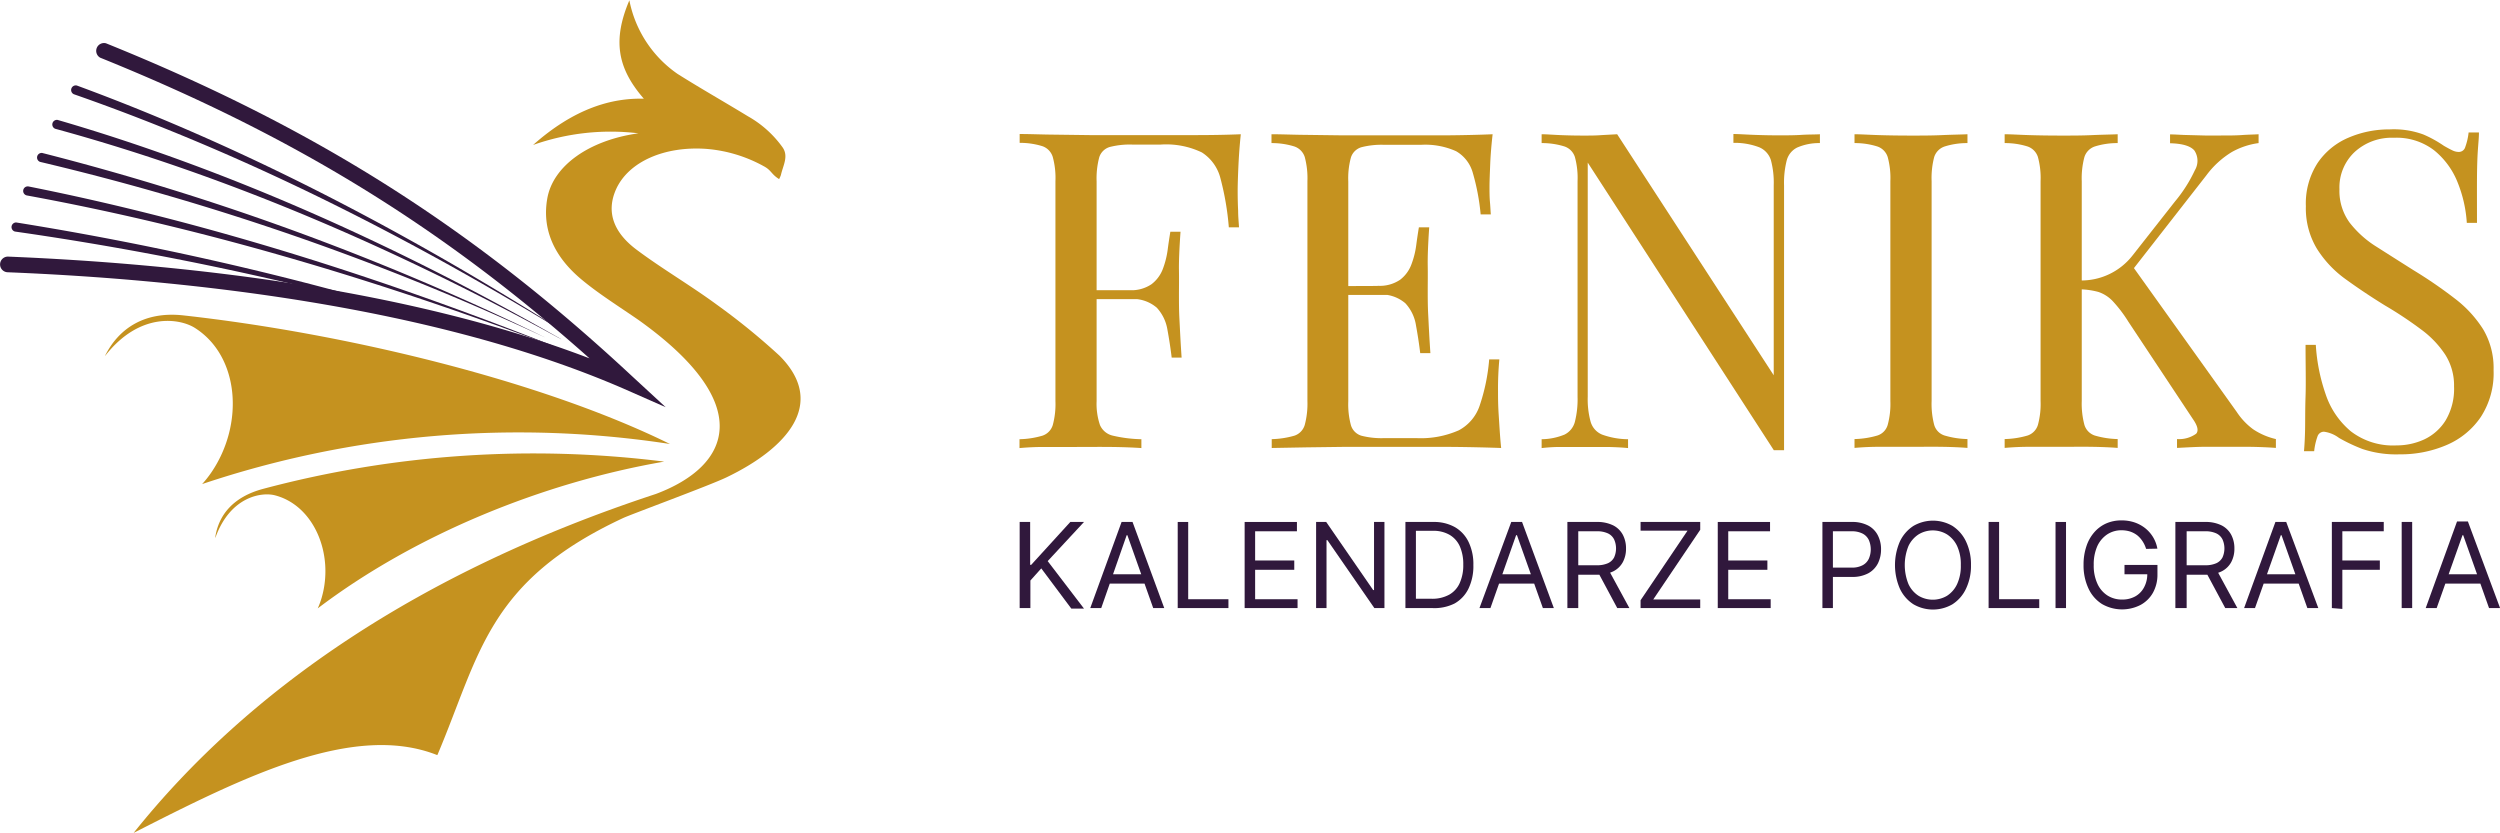 <svg id="Warstwa_1" data-name="Warstwa 1" xmlns="http://www.w3.org/2000/svg" width="319.37" height="106.36" viewBox="0 0 319.37 106.36">
  <defs>
    <style>
      .cls-1 {
        fill: #30183c;
      }

      .cls-2 {
        fill: #c5921f;
      }
    </style>
  </defs>
  <g>
    <path class="cls-1" d="M608.36,383.34,603.05,381c-24.53-10.66-56.37-14-78.77-14.9a1,1,0,0,1-.95-1,1,1,0,0,1,1-1c21,.86,50.33,3.83,74.3,13-18.89-16.83-37.88-28.46-62.51-38.41a1,1,0,0,1,.74-1.84c26.66,10.77,46.77,23.49,67.23,42.55Z" transform="translate(-523.32 -331.32)"/>
    <path class="cls-1" d="M593.78,376.9a405.38,405.38,0,0,0-68.55-16,.59.59,0,0,1,.16-1.16,405.86,405.86,0,0,1,68.39,17.18" transform="translate(-523.32 -331.32)"/>
    <path class="cls-1" d="M597,376.69c-22.78-8.75-46.22-16-70.24-20.4a.58.58,0,0,1,.21-1.15c24,4.78,47.36,12.43,70,21.55" transform="translate(-523.32 -331.32)"/>
    <path class="cls-1" d="M593,374.45A335,335,0,0,0,528.44,352a.59.59,0,0,1,.27-1.14A335.46,335.46,0,0,1,593,374.45" transform="translate(-523.32 -331.32)"/>
    <path class="cls-1" d="M595,374.66c-20.48-11.24-42.06-20.73-64.63-26.89a.59.59,0,0,1,.31-1.13c22.52,6.55,44,16.41,64.32,28" transform="translate(-523.32 -331.32)"/>
    <path class="cls-1" d="M597.4,375c-20.42-12.63-41.94-23.71-64.64-31.64a.59.59,0,0,1,.39-1.11c22.61,8.32,44,19.77,64.25,32.75" transform="translate(-523.32 -331.32)"/>
  </g>
  <path class="cls-2" d="M536.74,376.77c1.77-3.54,5.1-5.7,10-5.16,20.57,2.28,45.65,8.29,62.17,16.43a127.18,127.18,0,0,0-59.77,5.12,13.32,13.32,0,0,0,1.18-1.49c4.22-6.19,3.59-14.84-2.09-18.45-1.91-1.22-7.05-2.1-11.47,3.55" transform="translate(-523.32 -331.32)"/>
  <path class="cls-2" d="M550.81,400c.44-3,2.42-5.23,6.09-6.22a134.09,134.09,0,0,1,51.27-3.49c-15.51,2.68-31.85,9.33-44.26,18.75a10.44,10.44,0,0,0,.51-1.39c1.6-5.57-1-11.78-6-13.06-1.7-.43-5.69.17-7.58,5.41" transform="translate(-523.32 -331.32)"/>
  <path class="cls-2" d="M579.21,427.74c5.41-12.78,6.35-22.14,23.71-30.24,1-.47,11.13-4.19,13.23-5.21,7.61-3.66,12.9-9.38,6.74-15.54a85.69,85.69,0,0,0-8-6.51c-3.33-2.45-7-4.59-10.22-7-3-2.23-3.94-4.88-2.64-7.76,1.58-3.48,6.14-5.52,11.53-5.14a18.15,18.15,0,0,1,7.36,2.23c.95.51.92,1,1.93,1.63a4,4,0,0,0,.23-.52c.27-1.22,1-2.37.23-3.51a13.67,13.67,0,0,0-4.45-4c-3-1.83-6.07-3.57-9-5.42a14.9,14.9,0,0,1-6.14-9.39c-2.17,5.12-1.53,8.68,1.85,12.57-4.08-.11-8.86,1.21-14.15,5.91a29.68,29.68,0,0,1,13.46-1.49c-6.31.88-10.93,4.16-11.65,8.35-.66,3.81.76,7.3,4.36,10.31,2.21,1.85,4.85,3.49,7.32,5.2,15.06,10.75,11.79,18.61,2.2,22.21-30.21,9.93-52.1,25-66.72,43.3,14.1-7.19,28.13-14.16,38.78-9.94" transform="translate(-523.32 -331.32)"/>
  <g>
    <path class="cls-2" d="M681.83,348.47c-.15,1.43-.25,2.82-.31,4.16s-.09,2.37-.09,3.08q0,1.37.06,2.55c0,.79.08,1.49.11,2.1h-1.3a35.26,35.26,0,0,0-1.07-6.26,5.51,5.51,0,0,0-2.38-3.31,10.54,10.54,0,0,0-5.27-1H668a10.29,10.29,0,0,0-2.92.31,2,2,0,0,0-1.33,1.3,10.49,10.49,0,0,0-.34,3.09v28.07a8.43,8.43,0,0,0,.43,3.06,2.35,2.35,0,0,0,1.67,1.36,17.31,17.31,0,0,0,3.62.45v1.13c-1-.07-2.23-.12-3.74-.14s-3,0-4.58,0-2.85,0-4.13,0-2.32.07-3.12.14v-1.13a11.24,11.24,0,0,0,2.92-.45,2.06,2.06,0,0,0,1.33-1.36,10.2,10.2,0,0,0,.34-3.06V354.47a10.16,10.16,0,0,0-.34-3.09A2.1,2.1,0,0,0,656.5,350a9.53,9.53,0,0,0-2.92-.43v-1.13c1.4,0,2.87.07,4.42.08l4.58.06,4.22,0H670l5.92,0Q679.22,348.58,681.83,348.47Zm-8.77,19.92v1.14H661.74v-1.14Zm1.07-7.47c-.15,2.15-.22,3.79-.2,4.93s0,2.17,0,3.11,0,2,.06,3.11.13,2.78.28,4.93H673q-.22-1.81-.54-3.54a5.42,5.42,0,0,0-1.36-2.83,4.69,4.69,0,0,0-3.53-1.1v-1.14a4.59,4.59,0,0,0,2.85-.76,4.4,4.4,0,0,0,1.45-1.95,11,11,0,0,0,.62-2.47c.11-.85.23-1.61.34-2.29Z" transform="translate(-523.32 -331.32)"/>
    <path class="cls-2" d="M714,348.47c-.15,1.32-.26,2.6-.31,3.85s-.09,2.19-.09,2.83,0,1.33.06,2,.07,1.14.11,1.56h-1.3a28,28,0,0,0-1-5.3,4.6,4.6,0,0,0-2.13-2.77,9.62,9.62,0,0,0-4.5-.82h-4.69a10.24,10.24,0,0,0-2.92.31,2,2,0,0,0-1.33,1.3,10.16,10.16,0,0,0-.34,3.09v28.07a10.2,10.2,0,0,0,.34,3.06,2,2,0,0,0,1.33,1.33,10.24,10.24,0,0,0,2.92.31h4.13a12,12,0,0,0,5.4-1,5.57,5.57,0,0,0,2.66-3.14,24.4,24.4,0,0,0,1.22-5.92h1.3a39.63,39.63,0,0,0-.17,4.08c0,.72,0,1.74.09,3.08s.16,2.73.31,4.16c-1.92-.07-4.1-.12-6.51-.14l-6.45,0H699l-4.22,0-4.58.06-4.42.08v-1.13a11.31,11.31,0,0,0,2.92-.45A2.06,2.06,0,0,0,690,385.6a10.54,10.54,0,0,0,.34-3.06V354.47a10.49,10.49,0,0,0-.34-3.09,2.1,2.1,0,0,0-1.33-1.35,9.59,9.59,0,0,0-2.92-.43v-1.13c1.4,0,2.87.07,4.42.08l4.58.06,4.22,0h3.2l5.91,0Q711.44,348.58,714,348.47Zm-9.74,19.36V369H693.94v-1.13Zm1.64-7.47c-.15,2.15-.21,3.79-.19,4.92s0,2.17,0,3.11,0,2,.06,3.12.13,2.77.28,4.92h-1.3q-.22-1.81-.54-3.54a5.34,5.34,0,0,0-1.36-2.83,4.72,4.72,0,0,0-3.53-1.1v-1.13a4.64,4.64,0,0,0,2.86-.77,4.38,4.38,0,0,0,1.44-1.95,10.82,10.82,0,0,0,.62-2.46c.11-.85.23-1.62.34-2.29Z" transform="translate(-523.32 -331.32)"/>
    <path class="cls-2" d="M755.81,348.47v1.13a7,7,0,0,0-2.91.57,2.56,2.56,0,0,0-1.33,1.64,11.63,11.63,0,0,0-.34,3.22v33.8h-1.31l-23.77-36.74V382a10.86,10.86,0,0,0,.37,3.2,2.53,2.53,0,0,0,1.47,1.64,9.91,9.91,0,0,0,3.31.59v1.13c-.68-.07-1.57-.12-2.66-.14l-3.11,0-2.86,0c-1,0-1.77.07-2.41.14v-1.13a7.91,7.91,0,0,0,2.92-.59,2.52,2.52,0,0,0,1.33-1.64,11.76,11.76,0,0,0,.34-3.2V354.47a10.16,10.16,0,0,0-.34-3.09,2.1,2.1,0,0,0-1.33-1.35,9.53,9.53,0,0,0-2.92-.43v-1.13c.64,0,1.45.07,2.41.11s1.91.06,2.86.06,1.62,0,2.38-.06l2-.11,20,30.79V355a11.14,11.14,0,0,0-.36-3.22,2.64,2.64,0,0,0-1.48-1.64,8.76,8.76,0,0,0-3.31-.57v-1.13c.68,0,1.58.07,2.69.11s2.14.06,3.09.06,2,0,2.91-.06S755.21,348.51,755.81,348.47Z" transform="translate(-523.32 -331.32)"/>
    <path class="cls-2" d="M774.66,348.47v1.13a9.46,9.46,0,0,0-2.91.43,2.1,2.1,0,0,0-1.34,1.35,10.57,10.57,0,0,0-.33,3.09v28.07a10.61,10.61,0,0,0,.33,3.06,2,2,0,0,0,1.34,1.36,11.15,11.15,0,0,0,2.91.45v1.13c-.87-.07-1.95-.12-3.25-.14s-2.62,0-3.94,0c-1.47,0-2.85,0-4.13,0s-2.32.07-3.11.14v-1.13a11.22,11.22,0,0,0,2.91-.45,2,2,0,0,0,1.33-1.36,10.2,10.2,0,0,0,.34-3.06V354.47a10.16,10.16,0,0,0-.34-3.09,2.08,2.08,0,0,0-1.33-1.35,9.51,9.51,0,0,0-2.91-.43v-1.13c.79,0,1.83.07,3.11.11s2.66.06,4.13.06c1.32,0,2.63,0,3.94-.06S773.79,348.51,774.66,348.47Z" transform="translate(-523.32 -331.32)"/>
    <path class="cls-2" d="M793.85,348.47v1.13a9.53,9.53,0,0,0-2.92.43,2.1,2.1,0,0,0-1.33,1.35,10.49,10.49,0,0,0-.34,3.09v28.07a10.54,10.54,0,0,0,.34,3.06,2.06,2.06,0,0,0,1.33,1.36,11.24,11.24,0,0,0,2.92.45v1.13c-.87-.07-2-.12-3.26-.14s-2.61,0-3.93,0-2.85,0-4.13,0-2.32.07-3.12.14v-1.13a11.24,11.24,0,0,0,2.92-.45,2.06,2.06,0,0,0,1.33-1.36,10.2,10.2,0,0,0,.34-3.06V354.47a10.16,10.16,0,0,0-.34-3.09,2.1,2.1,0,0,0-1.33-1.35,9.53,9.53,0,0,0-2.92-.43v-1.13c.8,0,1.83.07,3.12.11s2.66.06,4.13.06,2.63,0,3.93-.06S793,348.51,793.85,348.47Zm18,0v1.13a9.61,9.61,0,0,0-3.4,1.13,11.46,11.46,0,0,0-3.28,3l-10.93,14,1.25-2.77,13.58,19a8.6,8.6,0,0,0,2.1,2.21,8.77,8.77,0,0,0,2.89,1.24v1.13c-.91-.07-2-.12-3.37-.14l-3.43,0-2.35,0c-.92,0-2.08.07-3.48.14v-1.13a3.75,3.75,0,0,0,2.44-.68c.34-.37.2-1-.4-1.86l-8.26-12.46a17.21,17.21,0,0,0-2-2.63,4.52,4.52,0,0,0-1.81-1.16,9.7,9.7,0,0,0-2.35-.34v-1.13a8.31,8.31,0,0,0,6.68-3.17l5.43-6.91a18.19,18.19,0,0,0,2.55-4,2.37,2.37,0,0,0-.06-2.52c-.49-.58-1.53-.89-3.11-.93v-1.13c.71,0,1.45.07,2.2.08l2.24.06,2.07,0c1,0,1.88,0,2.71-.06S811.28,348.51,811.85,348.47Z" transform="translate(-523.32 -331.32)"/>
    <path class="cls-2" d="M828.6,347.85a10.92,10.92,0,0,1,4.3.65,14.92,14.92,0,0,1,2.61,1.44c.45.26.82.46,1.1.59a1.86,1.86,0,0,0,.82.2.85.85,0,0,0,.82-.62,7.88,7.88,0,0,0,.43-1.87H840c0,.64-.08,1.41-.14,2.29s-.1,2.06-.11,3.51,0,3.37,0,5.75h-1.3a16.54,16.54,0,0,0-1.19-5.21,10,10,0,0,0-3-4.07,7.88,7.88,0,0,0-5.13-1.59,7,7,0,0,0-5,1.81,6.2,6.2,0,0,0-1.95,4.76,6.86,6.86,0,0,0,1.3,4.27,13.09,13.09,0,0,0,3.48,3.11q2.18,1.39,4.73,3a57,57,0,0,1,5.23,3.59,15,15,0,0,1,3.62,3.93,9.7,9.7,0,0,1,1.33,5.21,10.26,10.26,0,0,1-1.64,6,10,10,0,0,1-4.36,3.57,14.84,14.84,0,0,1-6,1.19,13.55,13.55,0,0,1-4.75-.68,21.22,21.22,0,0,1-3-1.42,4.06,4.06,0,0,0-1.92-.79.87.87,0,0,0-.83.62,8.09,8.09,0,0,0-.42,1.87h-1.3c.07-.79.12-1.73.14-2.8s0-2.48.06-4.22,0-3.92,0-6.56h1.31a23.48,23.48,0,0,0,1.27,6.34,10.46,10.46,0,0,0,3.23,4.72,8.85,8.85,0,0,0,5.8,1.78,8.44,8.44,0,0,0,3.54-.76,6.45,6.45,0,0,0,2.74-2.43,7.87,7.87,0,0,0,1.08-4.33,7.32,7.32,0,0,0-1.11-4.05,12.58,12.58,0,0,0-3.08-3.23,49.79,49.79,0,0,0-4.64-3.08q-2.67-1.65-5-3.34a13.83,13.83,0,0,1-3.71-3.94,10,10,0,0,1-1.39-5.4,9.51,9.51,0,0,1,1.5-5.52,9,9,0,0,1,3.94-3.23A13.12,13.12,0,0,1,828.6,347.85Z" transform="translate(-523.32 -331.32)"/>
  </g>
  <g>
    <path class="cls-1" d="M653.58,409V398h1.34v5.48h.13l5-5.48h1.75l-4.64,5,4.64,6.07h-1.62l-3.84-5.14-1.39,1.55V409Z" transform="translate(-523.32 -331.32)"/>
    <path class="cls-1" d="M664,409h-1.4L666.6,398H668L672.05,409h-1.41l-3.3-9.31h-.09Zm.52-4.32h5.65v1.19h-5.65Z" transform="translate(-523.32 -331.32)"/>
    <path class="cls-1" d="M673.77,409V398h1.34v9.87h5.14V409Z" transform="translate(-523.32 -331.32)"/>
    <path class="cls-1" d="M682.32,409V398H689v1.19h-5.34v3.73h5v1.19h-5v3.76h5.42V409Z" transform="translate(-523.32 -331.32)"/>
    <path class="cls-1" d="M700.18,398V409h-1.29l-6-8.68h-.11V409h-1.33V398h1.29l6,8.7h.11V398Z" transform="translate(-523.32 -331.32)"/>
    <path class="cls-1" d="M706.27,409h-3.41V398h3.56a5.45,5.45,0,0,1,2.76.66,4.36,4.36,0,0,1,1.75,1.9,6.52,6.52,0,0,1,.61,2.95,6.64,6.64,0,0,1-.62,3,4.35,4.35,0,0,1-1.79,1.91A5.76,5.76,0,0,1,706.27,409Zm-2.07-1.19h2a4.46,4.46,0,0,0,2.27-.53,3.19,3.19,0,0,0,1.34-1.51,5.49,5.49,0,0,0,.44-2.32,5.6,5.6,0,0,0-.43-2.31,3.23,3.23,0,0,0-1.31-1.49,4.11,4.11,0,0,0-2.16-.52H704.2Z" transform="translate(-523.32 -331.32)"/>
    <path class="cls-1" d="M713.72,409h-1.4L716.38,398h1.38L721.82,409h-1.4l-3.31-9.31H717Zm.52-4.32h5.66v1.19h-5.66Z" transform="translate(-523.32 -331.32)"/>
    <path class="cls-1" d="M723.55,409V398h3.73a4.58,4.58,0,0,1,2.13.44,2.87,2.87,0,0,1,1.23,1.21,3.66,3.66,0,0,1,.4,1.74,3.59,3.59,0,0,1-.4,1.73,2.83,2.83,0,0,1-1.23,1.19,4.5,4.5,0,0,1-2.11.43h-3v-1.21h3a3.38,3.38,0,0,0,1.43-.26,1.68,1.68,0,0,0,.79-.74,2.82,2.82,0,0,0,0-2.3,1.69,1.69,0,0,0-.79-.77,3.24,3.24,0,0,0-1.44-.27h-2.35V409Zm5.2-5,2.72,5h-1.55l-2.68-5Z" transform="translate(-523.32 -331.32)"/>
    <path class="cls-1" d="M732.9,409v-1l6-8.89h-6V398h7.62v1l-6,8.9h6V409Z" transform="translate(-523.32 -331.32)"/>
    <path class="cls-1" d="M742.76,409V398h6.68v1.19H744.1v3.73h5v1.19h-5v3.76h5.42V409Z" transform="translate(-523.32 -331.32)"/>
    <path class="cls-1" d="M756.13,409V398h3.74a4.36,4.36,0,0,1,2.13.47,2.9,2.9,0,0,1,1.22,1.26,3.84,3.84,0,0,1,.4,1.77,4,4,0,0,1-.39,1.77,3,3,0,0,1-1.23,1.28,4.25,4.25,0,0,1-2.11.47h-2.68v-1.19h2.64a2.83,2.83,0,0,0,1.43-.31,1.79,1.79,0,0,0,.78-.83,3,3,0,0,0,0-2.38,1.79,1.79,0,0,0-.79-.82,3,3,0,0,0-1.45-.3h-2.35V409Z" transform="translate(-523.32 -331.32)"/>
    <path class="cls-1" d="M775.11,403.51a6.76,6.76,0,0,1-.63,3,4.76,4.76,0,0,1-1.73,2,4.95,4.95,0,0,1-5,0,4.76,4.76,0,0,1-1.73-2,7.58,7.58,0,0,1,0-6,4.8,4.8,0,0,1,1.73-2,4.95,4.95,0,0,1,5,0,4.8,4.8,0,0,1,1.73,2A6.77,6.77,0,0,1,775.11,403.51Zm-1.3,0a5.54,5.54,0,0,0-.47-2.43,3.57,3.57,0,0,0-1.29-1.49,3.5,3.5,0,0,0-3.64,0,3.57,3.57,0,0,0-1.29,1.49,6.49,6.49,0,0,0,0,4.85,3.54,3.54,0,0,0,1.29,1.5,3.56,3.56,0,0,0,3.64,0,3.54,3.54,0,0,0,1.29-1.5A5.5,5.5,0,0,0,773.81,403.51Z" transform="translate(-523.32 -331.32)"/>
    <path class="cls-1" d="M777.36,409V398h1.34v9.87h5.13V409Z" transform="translate(-523.32 -331.32)"/>
    <path class="cls-1" d="M787.25,398V409h-1.34V398Z" transform="translate(-523.32 -331.32)"/>
    <path class="cls-1" d="M797.48,401.44a3.71,3.71,0,0,0-.47-1,3.25,3.25,0,0,0-.68-.75,3.22,3.22,0,0,0-.9-.47,3.79,3.79,0,0,0-1.1-.16,3.28,3.28,0,0,0-1.79.51,3.62,3.62,0,0,0-1.28,1.49,5.69,5.69,0,0,0-.47,2.43,5.49,5.49,0,0,0,.48,2.42,3.49,3.49,0,0,0,1.3,1.5,3.41,3.41,0,0,0,1.84.5,3.37,3.37,0,0,0,1.68-.4,2.81,2.81,0,0,0,1.13-1.16,3.52,3.52,0,0,0,.41-1.76l.41.09h-3.32v-1.19h4.21v1.19a4.73,4.73,0,0,1-.58,2.37,4,4,0,0,1-1.6,1.56,5.15,5.15,0,0,1-4.91-.13,4.63,4.63,0,0,1-1.73-2,6.9,6.9,0,0,1-.62-3,7.22,7.22,0,0,1,.36-2.36,5.11,5.11,0,0,1,1-1.79,4.39,4.39,0,0,1,1.53-1.14,4.78,4.78,0,0,1,2-.39,5.06,5.06,0,0,1,1.63.26,4.58,4.58,0,0,1,1.36.74,4.33,4.33,0,0,1,1,1.14,4.26,4.26,0,0,1,.55,1.47Z" transform="translate(-523.32 -331.32)"/>
    <path class="cls-1" d="M801.22,409V398H805a4.58,4.58,0,0,1,2.13.44,2.87,2.87,0,0,1,1.23,1.21,3.66,3.66,0,0,1,.4,1.74,3.59,3.59,0,0,1-.4,1.73,2.83,2.83,0,0,1-1.23,1.19,4.5,4.5,0,0,1-2.11.43h-3v-1.21h3a3.38,3.38,0,0,0,1.43-.26,1.68,1.68,0,0,0,.79-.74,2.82,2.82,0,0,0,0-2.3,1.69,1.69,0,0,0-.79-.77,3.24,3.24,0,0,0-1.44-.27h-2.35V409Zm5.2-5,2.72,5h-1.55l-2.68-5Z" transform="translate(-523.32 -331.32)"/>
    <path class="cls-1" d="M811.39,409H810L814,398h1.38L819.48,409h-1.4l-3.3-9.31h-.09Zm.51-4.32h5.66v1.19H811.9Z" transform="translate(-523.32 -331.32)"/>
    <path class="cls-1" d="M821.21,409V398h6.63v1.19h-5.29v3.73h4.79v1.19h-4.79v5Z" transform="translate(-523.32 -331.32)"/>
    <path class="cls-1" d="M831.47,398V409h-1.34V398Z" transform="translate(-523.32 -331.32)"/>
    <path class="cls-1" d="M834.6,409h-1.4l4-11.06h1.39L842.7,409h-1.41l-3.3-9.31h-.09Zm.52-4.32h5.66v1.19h-5.66Z" transform="translate(-523.32 -331.32)"/>
  </g>
</svg>
